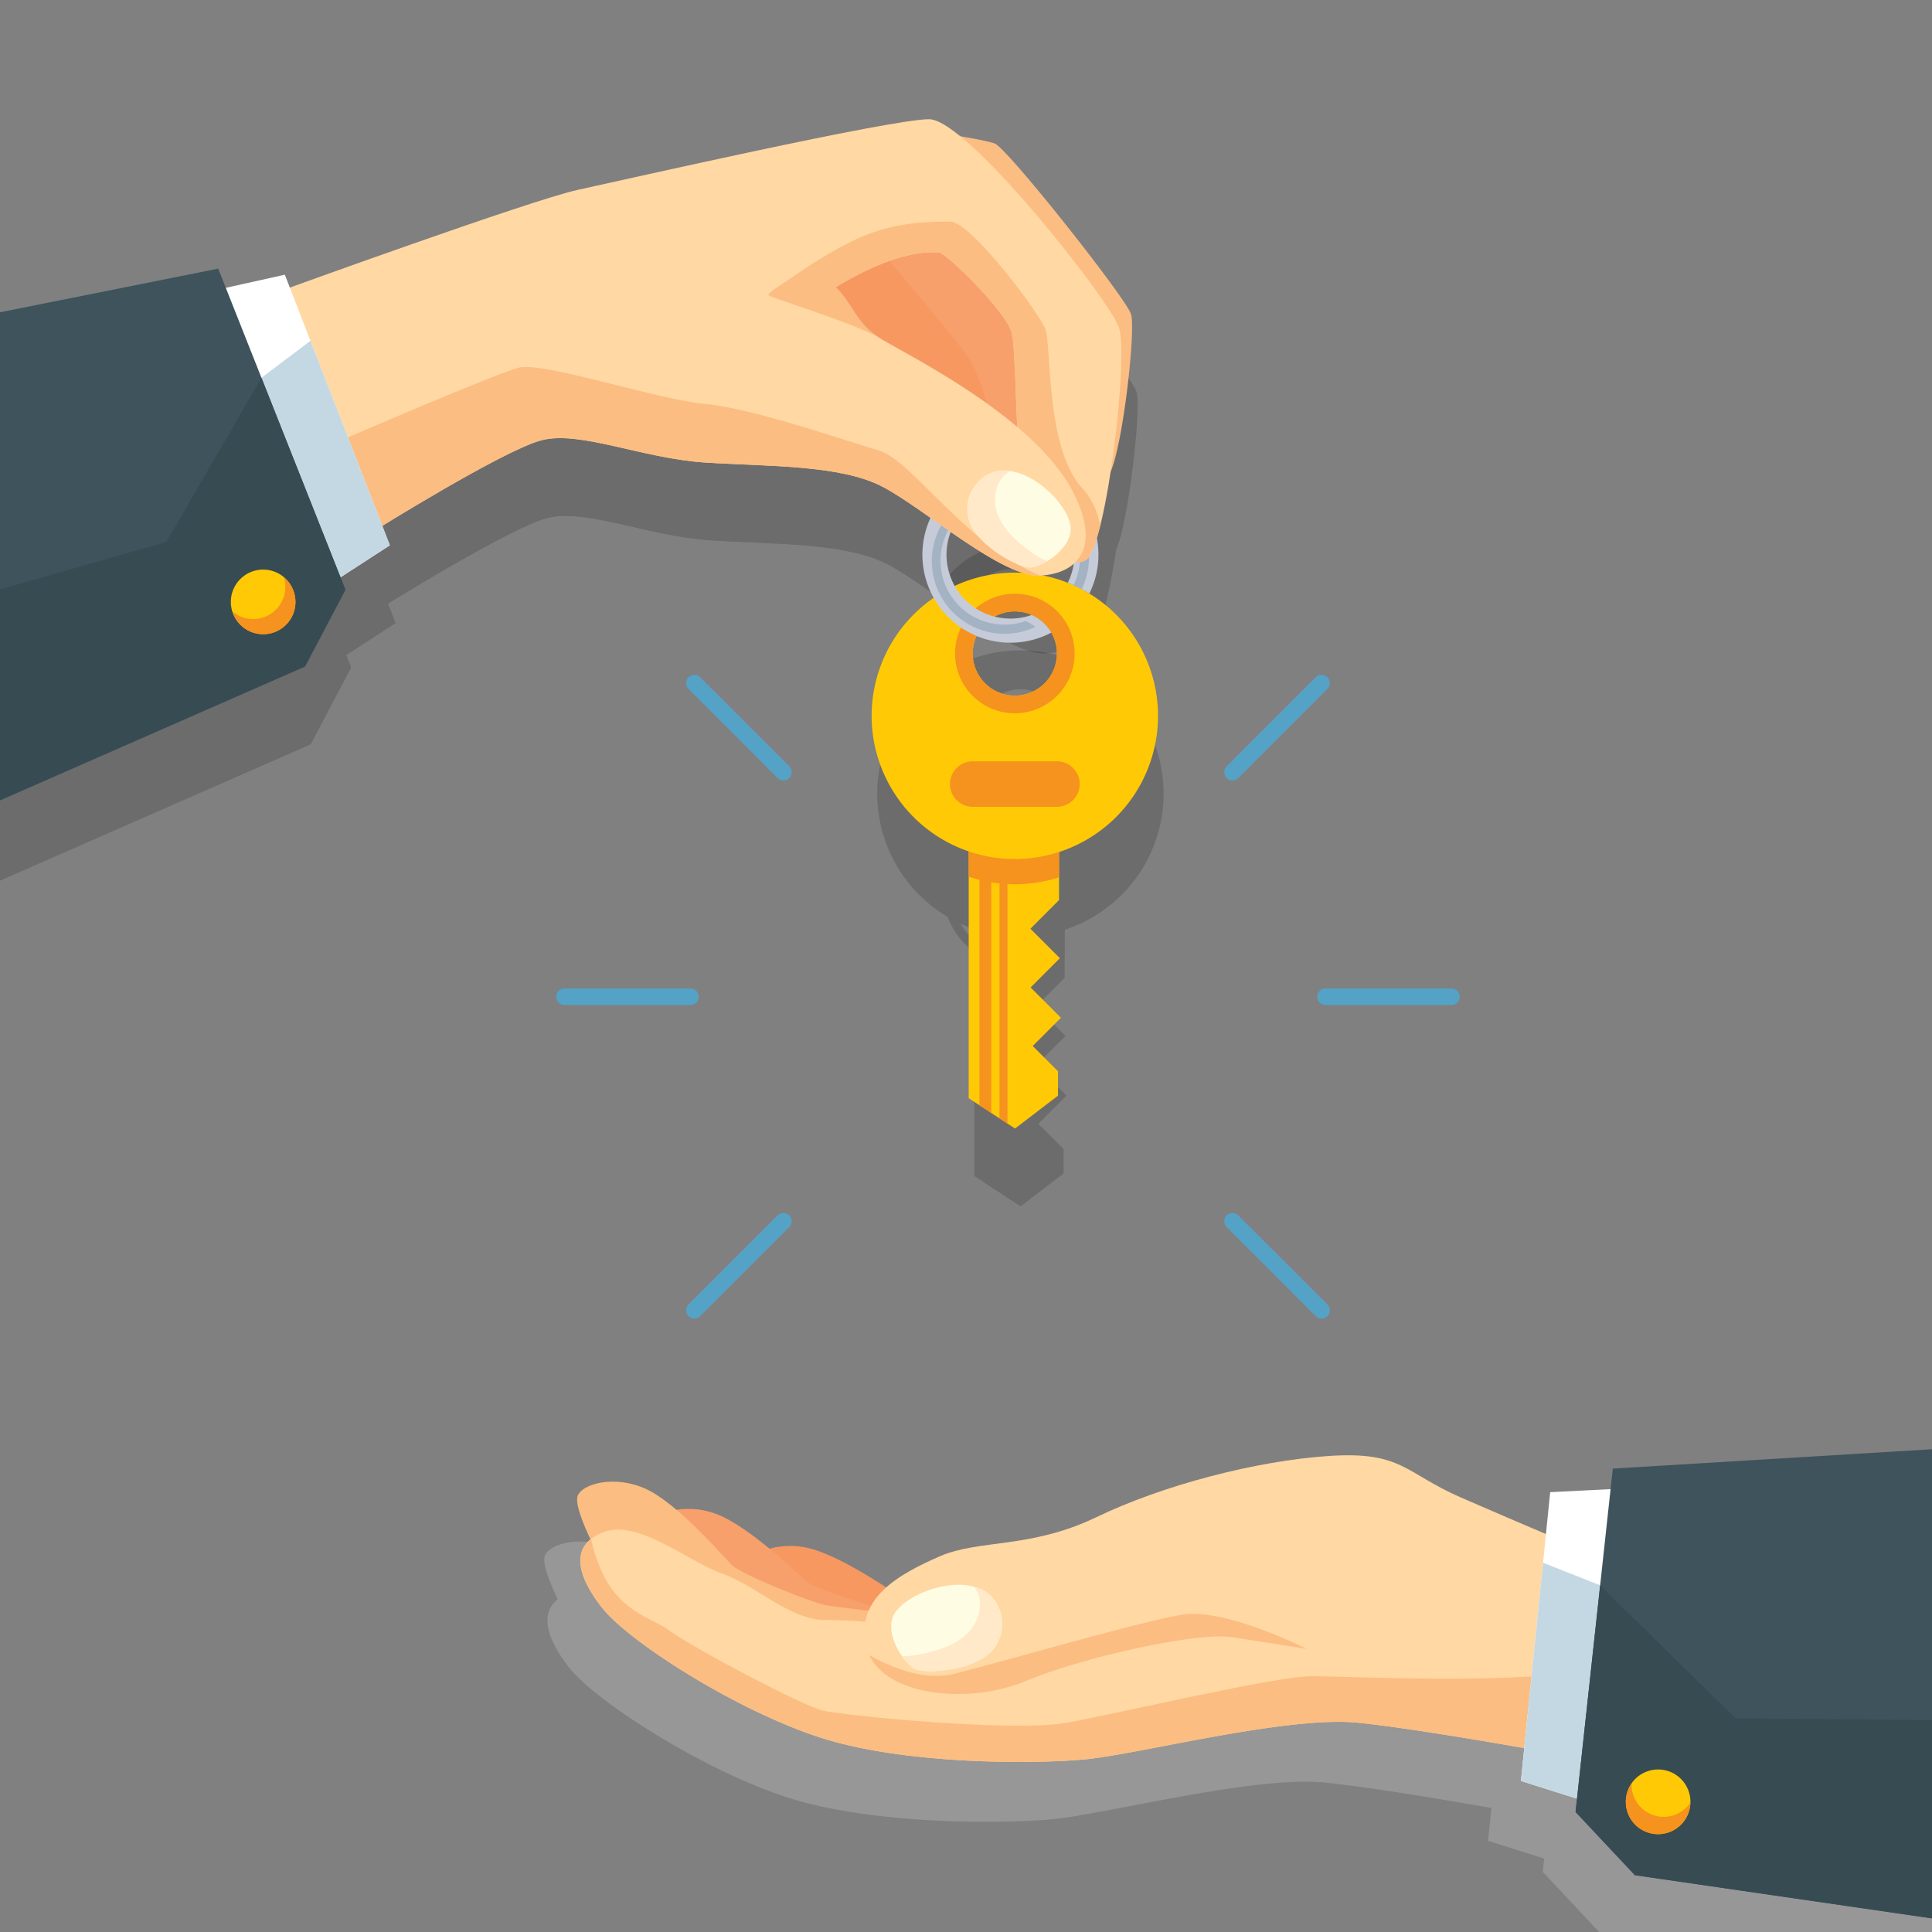 <svg id="Group_612" data-name="Group 612" xmlns="http://www.w3.org/2000/svg" xmlns:xlink="http://www.w3.org/1999/xlink" width="500" height="500" viewBox="0 0 500 500">
  <rect x="0" y="0" width="500" height="500" fill="#808080" stroke="none"/>
  <defs>
    <clipPath id="clip-path">
      <rect id="Rectangle_154" data-name="Rectangle 154" width="500" height="500" fill="none" opacity="0.36"/>
    </clipPath>
  </defs>
  <g id="Group_611" data-name="Group 611" clip-path="url(#clip-path)">
    <path id="Path_1873" data-name="Path 1873" d="M494.833,390.361l-85.939,5.213-.576,5.307-15.632.791-1.1,10.835c-4.814-2.045-12.9-5.5-21.967-9.439-14.569-6.334-15.2-12.035-34.2-10.768s-43.073,7.6-60.175,15.836-30.4,5.7-40.538,10.134c-4.8,2.1-10.016,4.624-13.85,8.043-5.8-3.749-14.65-9.123-20.887-10.338a20.5,20.5,0,0,0-9.31.327c-4.526-3.729-9.764-7.545-14.016-9.078a20.386,20.386,0,0,0-10.069-.985,37.417,37.417,0,0,0-7.878-5.388c-8.234-3.8-16.785-1.267-17.735,1.9-.64,2.133,1.737,7.714,3.357,11.13-4.059,3.3-3.194,8.651.915,14.845.037.057.074.113.112.169q.4.6.844,1.209l.155.211c.305.416.619.834.951,1.256,6.967,8.868,34.838,26.6,56.374,33.571s54.473,6.967,68.408,5.7,52.574-11.4,70.943-9.5c11.483,1.188,30.393,4.357,42.956,6.565l-.861,8.5L399.627,481l-.373,3.437L414.612,500.8l110.7,16.084Z" fill="#bfbfbf" opacity="0.36"/>
    <g id="Group_600" data-name="Group 600" opacity="0.16">
      <path id="Path_1874" data-name="Path 1874" d="M246.844,54.9s8.885,1.307,12.02,2.352,33.971,39.98,35.277,44.161-2.112,33.815-5.237,40.687S246.844,54.9,246.844,54.9Z"/>
      <path id="Path_1875" data-name="Path 1875" d="M229.337,84.947,210.7,96.1l15.33,26.654,47.558,18.118V104.981L254.074,79.2Z"/>
      <path id="Path_1876" data-name="Path 1876" d="M230.643,86.515s15.417,18.03,20.9,25.347,7.316,24.04,7.316,24.04l-35.015-22.211L210.7,91.218l5.836-8.362Z"/>
      <path id="Path_1877" data-name="Path 1877" d="M74.118,95.4s64.805-23.518,76.825-26.131,81.007-18.292,90.936-18.292,46.514,46.514,49.127,53.83-3.136,55.921-8.362,60.1-16.2-11.5-17.247-23-1.045-30.312-2.09-35.538-16.937-20.741-18.815-20.9c-12.02-1.045-28.221,9.93-28.221,9.93"/>
      <path id="Path_1878" data-name="Path 1878" d="M281.629,146.57c-9.638-10.173-8.031-36.946-9.638-41.23S252.715,77.5,247.36,77.5s-13.386,0-22.489,3.748-22.489,13.387-22.489,13.387l-.143.768h14.032s16.2-10.975,28.221-9.93c1.878.164,17.77,15.679,18.815,20.9s1.045,24.041,2.09,35.538,12.021,27.177,17.247,23c1.177-.942,2.381-4.152,3.51-8.625A18.936,18.936,0,0,0,281.629,146.57Z"/>
      <path id="Path_1879" data-name="Path 1879" d="M98.159,157.591s33.447-20.9,43.377-23.518,26.131,4.7,42.332,5.749,35.016.523,45.991,6.271,30.835,23.518,40.764,23,16-7.436,8.362-21.95c-10.452-19.86-44.863-36.181-50.171-39.719-9.407-6.272-9.93-14.111-19.337-18.815s-90.413,0-90.413,0L80.39,93.831,67.324,99.058Z"/>
      <path id="Path_1880" data-name="Path 1880" d="M270.623,169.089c-19.859-8.362-32.925-29.79-41.809-32.4s-32.925-10.975-44.946-12.02-41.809-10.975-48.081-9.407c-5.942,1.485-45.17,18.443-49.276,20.221l11.648,22.111s33.447-20.9,43.377-23.518,26.131,4.7,42.332,5.749,35.016.523,45.991,6.271S260.694,169.611,270.623,169.089Z"/>
      <path id="Path_1881" data-name="Path 1881" d="M56.349,95.4l18.814-4.181,27.176,70.031L83,173.792Z"/>
      <path id="Path_1882" data-name="Path 1882" d="M69.108,117.895,86.28,171.666l16.059-10.417L81.8,108.33Z"/>
      <path id="Path_1883" data-name="Path 1883" d="M-17.863,104.806,57.917,89.65l32.925,83.1L80.39,192.607-22.044,237.552Z"/>
      <path id="Path_1884" data-name="Path 1884" d="M90.842,172.747,69.108,117.895,44.5,160.378l-64.7,18.489-1.848,58.684L80.39,192.607Z"/>
      <circle id="Ellipse_66" data-name="Ellipse 66" cx="8.362" cy="8.362" r="8.362" transform="translate(61.183 167.532)"/>
      <path id="Path_1885" data-name="Path 1885" d="M74.886,169.509a8.275,8.275,0,0,1,.408,2.454,8.318,8.318,0,0,1-13.7,6.385,8.337,8.337,0,1,0,13.294-8.839Z"/>
      <path id="Path_1886" data-name="Path 1886" d="M210.508,89.154l-8.126,5.477s-1.964,1.291-2.138,1.813,20.9,6.795,28.57,10.976C220.731,102.031,222.717,95.748,210.508,89.154Z"/>
      <path id="Path_1887" data-name="Path 1887" d="M260.432,141.912c-4.62.3-9.929,5.488-8.362,12.282s12.8,12.8,15.94,12.8,11.5-5.226,10.453-10.975S268.533,141.39,260.432,141.912Z"/>
      <path id="Path_1888" data-name="Path 1888" d="M268.01,167a9.946,9.946,0,0,0,4.42-1.628c-.906-.435-1.7-.817-2.172-1.113-4.21-2.612-9.25-6.6-10.824-11.618-1.184-3.771-.2-8.867,3.592-10.57a11.563,11.563,0,0,0-2.594-.157c-4.62.3-9.929,5.488-8.362,12.282S264.875,167,268.01,167Z"/>
    </g>
    <g id="Group_604" data-name="Group 604" opacity="0.16">
      <g id="Group_601" data-name="Group 601">
        <path id="Path_1889" data-name="Path 1889" d="M252.148,237.206v67.136l11.989,7.847,11.117-8.5v-6.321l-6.539-6.539,7.3-7.3-7.847-7.847,7.575-7.575-7.629-7.629,7.411-7.411V237.206Z"/>
        <path id="Path_1890" data-name="Path 1890" d="M252.148,247a37.073,37.073,0,0,0,23.378.166v-9.961H252.148Z"/>
        <path id="Path_1891" data-name="Path 1891" d="M264.082,168.326a37.055,37.055,0,1,0,37.056,37.055A37.055,37.055,0,0,0,264.082,168.326Zm0,31.824a10.9,10.9,0,1,1,10.9-10.9A10.9,10.9,0,0,1,264.082,200.15Z"/>
        <path id="Path_1892" data-name="Path 1892" d="M264.082,173.775a15.476,15.476,0,1,0,15.476,15.476A15.476,15.476,0,0,0,264.082,173.775Zm0,26.375a10.9,10.9,0,1,1,10.9-10.9A10.9,10.9,0,0,1,264.082,200.15Z"/>
        <path id="Path_1893" data-name="Path 1893" d="M274.981,217.152h-21.8a5.886,5.886,0,0,0,0,11.771h21.8a5.886,5.886,0,0,0,0-11.771Z"/>
        <path id="Path_1894" data-name="Path 1894" d="M254.927,306.161l3.052,2v-63.65h-3.052Z"/>
        <path id="Path_1895" data-name="Path 1895" d="M260.1,309.549l2.071,1.355v-66.4H260.1Z"/>
      </g>
      <g id="Group_602" data-name="Group 602">
        <path id="Path_1896" data-name="Path 1896" d="M277.794,170.949a36.806,36.806,0,0,1,5.567,2.794,22.653,22.653,0,0,0,1.29-16.968c-1.749.041-4.068-.013-6.76-.152a16.39,16.39,0,0,1-.1,14.326Z"/>
        <path id="Path_1897" data-name="Path 1897" d="M268.423,179.282a16.537,16.537,0,1,1-5.475-32.14c.33,0,.653.03.978.049a7.061,7.061,0,0,0,3.287-5.87,22.773,22.773,0,1,0,6.313,42.527A10.9,10.9,0,0,0,268.423,179.282Z"/>
      </g>
      <g id="Group_603" data-name="Group 603">
        <path id="Path_1898" data-name="Path 1898" d="M277.794,238.1c.733.292,1.45.613,2.159.95a18.681,18.681,0,0,0,.487-15.169c-.81-.027-1.649-.06-2.549-.107a16.39,16.39,0,0,1-.1,14.326Z"/>
        <path id="Path_1899" data-name="Path 1899" d="M268.423,246.437a16.537,16.537,0,1,1-5.475-32.14c.33,0,.653.03.978.049a7.385,7.385,0,0,0,2-1.987,18.811,18.811,0,1,0-2.927,37.392,18.709,18.709,0,0,0,7.949-1.779A10.88,10.88,0,0,0,268.423,246.437Z"/>
      </g>
    </g>
    <g id="Group_608" data-name="Group 608">
      <g id="Group_605" data-name="Group 605">
        <path id="Path_1900" data-name="Path 1900" d="M250.7,217.079v67.136l11.989,7.847,11.117-8.5V277.24l-6.539-6.539,7.3-7.3-7.847-7.847,7.575-7.575-7.629-7.629,7.411-7.411V217.079Z" fill="#ffca05"/>
        <path id="Path_1901" data-name="Path 1901" d="M250.7,226.874a37.053,37.053,0,0,0,23.378.166v-9.961H250.7Z" fill="#f6921e"/>
        <path id="Path_1902" data-name="Path 1902" d="M262.636,148.2a37.056,37.056,0,1,0,37.056,37.056A37.056,37.056,0,0,0,262.636,148.2Zm0,31.825a10.9,10.9,0,1,1,10.9-10.9A10.9,10.9,0,0,1,262.636,180.024Z" fill="#ffca05"/>
        <path id="Path_1903" data-name="Path 1903" d="M262.636,153.649a15.476,15.476,0,1,0,15.477,15.476A15.476,15.476,0,0,0,262.636,153.649Zm0,26.375a10.9,10.9,0,1,1,10.9-10.9A10.9,10.9,0,0,1,262.636,180.024Z" fill="#f6921e"/>
        <path id="Path_1904" data-name="Path 1904" d="M273.535,197.026h-21.8a5.885,5.885,0,1,0,0,11.77h21.8a5.885,5.885,0,1,0,0-11.77Z" fill="#f6921e"/>
        <path id="Path_1905" data-name="Path 1905" d="M253.481,286.035l3.052,2v-63.65h-3.052Z" fill="#f6921e"/>
        <path id="Path_1906" data-name="Path 1906" d="M258.658,289.423l2.071,1.355v-66.4h-2.071Z" fill="#f6921e"/>
      </g>
      <g id="Group_606" data-name="Group 606">
        <path id="Path_1907" data-name="Path 1907" d="M276.348,150.823a36.9,36.9,0,0,1,5.567,2.793,22.651,22.651,0,0,0,1.29-16.967c-1.749.041-4.068-.013-6.76-.152a16.39,16.39,0,0,1-.1,14.326Z" fill="#c6cbd9"/>
        <path id="Path_1908" data-name="Path 1908" d="M266.977,159.155a16.537,16.537,0,1,1-5.475-32.139c.33,0,.653.03.978.049a7.059,7.059,0,0,0,3.287-5.87,22.773,22.773,0,1,0,6.313,42.527A10.905,10.905,0,0,0,266.977,159.155Z" fill="#c6cbd9"/>
      </g>
      <g id="Group_607" data-name="Group 607">
        <path id="Path_1909" data-name="Path 1909" d="M277.809,151.491c.732.292,1.45.613,2.158.95a18.67,18.67,0,0,0,.487-15.169c-.809-.027-1.648-.061-2.548-.107a16.39,16.39,0,0,1-.1,14.326Z" fill="#a4b3c3"/>
        <path id="Path_1910" data-name="Path 1910" d="M265.426,160.712a16.537,16.537,0,1,1-5.475-32.14c.33,0,.653.03.978.05a7.4,7.4,0,0,0,2-1.987,18.813,18.813,0,1,0,5.022,35.612A10.88,10.88,0,0,0,265.426,160.712Z" fill="#a4b3c3"/>
      </g>
    </g>
    <g id="Group_609" data-name="Group 609">
      <path id="Path_1911" data-name="Path 1911" d="M245.4,34.77s8.885,1.306,12.021,2.352S291.389,77.1,292.7,81.283s-2.113,33.814-5.237,40.686S245.4,34.77,245.4,34.77Z" fill="#fbbd81"/>
      <path id="Path_1912" data-name="Path 1912" d="M227.891,64.821,209.25,75.97l15.33,26.654,47.559,18.118V84.854L252.628,59.072Z" fill="#f7a06c"/>
      <path id="Path_1913" data-name="Path 1913" d="M229.2,66.388s15.417,18.031,20.9,25.347,7.317,24.041,7.317,24.041L222.4,93.565,209.25,71.092l5.836-8.362Z" fill="#f79861"/>
      <path id="Path_1914" data-name="Path 1914" d="M72.672,75.273S137.477,51.755,149.5,49.142,230.5,30.85,240.434,30.85s46.513,46.513,49.126,53.83-3.136,55.921-8.362,60.1-16.2-11.5-17.247-23-1.045-30.312-2.09-35.538-16.937-20.742-18.814-20.9c-12.021-1.045-28.222,9.93-28.222,9.93" fill="#ffd8a3"/>
      <path id="Path_1915" data-name="Path 1915" d="M280.184,126.444c-9.639-10.174-8.032-36.947-9.639-41.23S251.269,57.37,245.914,57.37s-13.386,0-22.489,3.748S200.936,74.5,200.936,74.5l-.143.768h14.032s16.2-10.975,28.222-9.93c1.877.163,17.769,15.679,18.814,20.9s1.045,24.041,2.09,35.538,12.021,27.176,17.247,23c1.178-.942,2.381-4.152,3.51-8.625A18.935,18.935,0,0,0,280.184,126.444Z" fill="#fbbd81"/>
      <path id="Path_1916" data-name="Path 1916" d="M96.713,137.465s33.448-20.9,43.377-23.518,26.131,4.7,42.333,5.749,35.015.522,45.99,6.271,30.835,23.518,40.765,23,16-7.435,8.362-21.95c-10.453-19.859-44.864-36.18-50.172-39.719-9.407-6.271-9.93-14.111-19.337-18.814s-90.413,0-90.413,0L78.944,73.705,65.878,78.931Z" fill="#ffd8a3"/>
      <path id="Path_1917" data-name="Path 1917" d="M269.178,148.962c-19.86-8.361-32.925-29.789-41.81-32.4s-32.925-10.975-44.945-12.02-41.81-10.975-48.081-9.408c-5.943,1.486-45.171,18.443-49.277,20.221l11.648,22.112s33.448-20.9,43.377-23.518,26.131,4.7,42.333,5.749,35.015.522,45.99,6.271S259.248,149.485,269.178,148.962Z" fill="#fbbd81"/>
      <path id="Path_1918" data-name="Path 1918" d="M54.9,75.273l18.814-4.181,27.176,70.031L81.557,153.666Z" fill="#fff"/>
      <path id="Path_1919" data-name="Path 1919" d="M67.662,97.768,84.835,151.54l16.059-10.417L80.358,88.2Z" fill="#c3d8e3"/>
      <path id="Path_1920" data-name="Path 1920" d="M-19.309,84.68l75.78-15.156,32.925,83.1L78.944,172.48-23.49,217.426Z" fill="#3e535c"/>
      <path id="Path_1921" data-name="Path 1921" d="M89.4,152.621,67.662,97.768,43.057,140.252l-64.7,18.489-1.848,58.684L78.944,172.48Z" fill="#374b53"/>
      <circle id="Ellipse_67" data-name="Ellipse 67" cx="8.362" cy="8.362" r="8.362" transform="translate(59.737 147.406)" fill="#ffca05"/>
      <path id="Path_1922" data-name="Path 1922" d="M73.44,149.383a8.275,8.275,0,0,1,.408,2.454,8.318,8.318,0,0,1-13.7,6.385,8.337,8.337,0,1,0,13.294-8.839Z" fill="#f6921e"/>
      <path id="Path_1923" data-name="Path 1923" d="M209.062,69.028,200.936,74.5s-1.964,1.291-2.138,1.813,20.9,6.794,28.57,10.975C219.285,81.9,221.271,75.621,209.062,69.028Z" fill="#fbbd81"/>
      <path id="Path_1924" data-name="Path 1924" d="M258.987,121.786c-4.621.3-9.93,5.488-8.362,12.282s12.8,12.8,15.94,12.8,11.5-5.226,10.452-10.975S267.087,121.263,258.987,121.786Z" fill="#fffce4"/>
      <path id="Path_1925" data-name="Path 1925" d="M266.565,146.872a9.96,9.96,0,0,0,4.419-1.628c-.906-.436-1.7-.818-2.172-1.113-4.21-2.612-9.249-6.6-10.824-11.619-1.183-3.771-.205-8.866,3.592-10.569a11.5,11.5,0,0,0-2.593-.157c-4.621.3-9.93,5.488-8.362,12.282S263.429,146.872,266.565,146.872Z" fill="#ffe9c8"/>
    </g>
    <path id="Path_1926" data-name="Path 1926" d="M375.637,260.094h-32.6a2.142,2.142,0,0,1-2.142-2.142h0a2.142,2.142,0,0,1,2.142-2.142h32.6a2.142,2.142,0,0,1,2.142,2.142h0A2.142,2.142,0,0,1,375.637,260.094Z" fill="#54a2c5"/>
    <path id="Path_1927" data-name="Path 1927" d="M178.689,260.094h-32.6a2.142,2.142,0,0,1-2.142-2.142h0a2.142,2.142,0,0,1,2.142-2.142h32.6a2.142,2.142,0,0,1,2.142,2.142h0A2.142,2.142,0,0,1,178.689,260.094Z" fill="#54a2c5"/>
    <path id="Path_1928" data-name="Path 1928" d="M340.506,340.624l-23.052-23.052a2.143,2.143,0,0,1,0-3.029h0a2.143,2.143,0,0,1,3.029,0L343.535,337.6a2.143,2.143,0,0,1,0,3.029h0A2.143,2.143,0,0,1,340.506,340.624Z" fill="#54a2c5"/>
    <path id="Path_1929" data-name="Path 1929" d="M201.243,201.361l-23.052-23.052a2.143,2.143,0,0,1,0-3.029h0a2.143,2.143,0,0,1,3.029,0l23.052,23.052a2.143,2.143,0,0,1,0,3.029h0A2.143,2.143,0,0,1,201.243,201.361Z" fill="#54a2c5"/>
    <path id="Path_1930" data-name="Path 1930" d="M343.535,178.309l-23.052,23.052a2.143,2.143,0,0,1-3.029,0h0a2.143,2.143,0,0,1,0-3.029l23.052-23.052a2.143,2.143,0,0,1,3.029,0h0A2.143,2.143,0,0,1,343.535,178.309Z" fill="#54a2c5"/>
    <path id="Path_1931" data-name="Path 1931" d="M204.272,317.572,181.22,340.624a2.143,2.143,0,0,1-3.029,0h0a2.143,2.143,0,0,1,0-3.029l23.052-23.052a2.143,2.143,0,0,1,3.029,0h0A2.143,2.143,0,0,1,204.272,317.572Z" fill="#54a2c5"/>
    <g id="Group_610" data-name="Group 610">
      <path id="Path_1932" data-name="Path 1932" d="M199.619,418.943s-8.1-9.1-7.928-12.406,7.874-7.8,16.776-6.062,23.138,11.944,26.2,13.8,22.637,4.567,26.172,4.354,26.593-3.248,26.593-3.248l1.091,12.449-29.457,7.536-19.191-2.477Z" fill="#f79861"/>
      <path id="Path_1933" data-name="Path 1933" d="M173.57,408.62s-6.608-10.236-5.935-13.474,8.975-6.5,17.506-3.422,21.037,15.345,23.78,17.651,21.671,7.979,25.2,8.31,26.777.861,26.777.861l-.828,12.47L229.8,433.953l-18.586-5.385Z" fill="#f7a06c"/>
      <path id="Path_1934" data-name="Path 1934" d="M154.209,401.187s-5.7-10.768-4.75-13.935,9.5-5.7,17.735-1.9,19.636,17.1,22.17,19.636,20.9,9.818,24.386,10.451,26.6,3.167,26.6,3.167l-1.9,12.352-30.4.317L190,424.306Z" fill="#fbbd81"/>
      <path id="Path_1935" data-name="Path 1935" d="M232.436,420.506a180.2,180.2,0,0,0-19-1.267c-8.867,0-17.735-8.868-26.6-12.035s-21.536-13.935-30.4-10.768-7.6,10.768-.633,19.636,34.838,26.6,56.374,33.571,54.473,6.967,68.408,5.7,52.574-11.4,70.943-9.5,55.74,8.868,55.74,8.868l1.9-35.471L297.044,406.571Z" fill="#ffd8a3"/>
      <path id="Path_1936" data-name="Path 1936" d="M404.724,398.97s-12.035-5.068-26.6-11.4-15.2-12.035-34.2-10.768-43.073,7.6-60.175,15.836-30.4,5.7-40.538,10.134-22.17,10.768-19,23.436,25.97,15.2,41.172,8.868,44.413-12.7,53.207-11.4c17.1,2.533,86.778,13.935,86.778,13.935" fill="#ffd8a3"/>
      <path id="Path_1937" data-name="Path 1937" d="M305.278,417.972c-13.3,2.534-45.605,12.035-58.274,15.2-7.959,1.99-16.665-1.77-22.04-4.841,5.065,10.806,26.1,12.7,40.409,6.741,15.2-6.334,44.413-12.7,53.207-11.4,4.085.605,11.174,1.717,19.593,3.058C329.618,422.6,314.443,416.226,305.278,417.972Z" fill="#fbbd81"/>
      <path id="Path_1938" data-name="Path 1938" d="M408.446,432.536c-18.708,3.338-60.379,1.271-68.963,1.271-9.5,0-49.407,9.5-63.342,12.035s-58.274-1.9-63.341-3.167-32.937-15.835-39.9-20.9c-5.321-3.869-15.835-4.856-19.925-23.487-4.836,3.782-3.035,10.331,2.823,17.787,6.967,8.868,34.838,26.6,56.374,33.571s54.473,6.967,68.408,5.7,52.574-11.4,70.943-9.5,55.74,8.868,55.74,8.868Z" fill="#fbbd81"/>
      <path id="Path_1939" data-name="Path 1939" d="M254.509,411.58c4.217,2.21,7.038,9.3,2.727,15.033s-17.379,6.683-20.325,5.374-8.621-9.713-5.238-14.678S247.115,407.706,254.509,411.58Z" fill="#fffce4"/>
      <path id="Path_1940" data-name="Path 1940" d="M236.911,431.987a10.237,10.237,0,0,1-3.473-3.376c1.033-.031,1.935-.06,2.506-.139,5.046-.7,11.448-2.34,15.023-6.4,2.687-3.049,3.9-8.245,1.039-11.432a11.918,11.918,0,0,1,2.5.936c4.217,2.21,7.038,9.3,2.727,15.033S239.857,433.3,236.911,431.987Z" fill="#ffe9c8"/>
      <path id="Path_1941" data-name="Path 1941" d="M420.435,385.2l-19.249.973-7.573,74.737,21.976,6.949Z" fill="#fff"/>
      <path id="Path_1942" data-name="Path 1942" d="M414.118,410.277l-2.253,56.4-18.251-5.771,5.722-56.475Z" fill="#c3d8e3"/>
      <path id="Path_1943" data-name="Path 1943" d="M503.333,374.861l-85.939,5.212-9.64,88.861L423.112,485.3l110.7,16.084Z" fill="#3e535c"/>
      <path id="Path_1944" data-name="Path 1944" d="M407.754,468.934l6.363-58.657,35.018,34.41,67.286.617,17.389,56.079L423.112,485.3Z" fill="#374b53"/>
      <path id="Path_1945" data-name="Path 1945" d="M421.06,468.528a8.362,8.362,0,1,0,5.837-10.285A8.363,8.363,0,0,0,421.06,468.528Z" fill="#ffca05"/>
      <path id="Path_1946" data-name="Path 1946" d="M422.275,461.569a8.252,8.252,0,0,0,.259,2.474,8.319,8.319,0,0,0,14.907,2.512,8.337,8.337,0,1,1-15.166-4.986Z" fill="#f6921e"/>
    </g>
  </g>
</svg>
